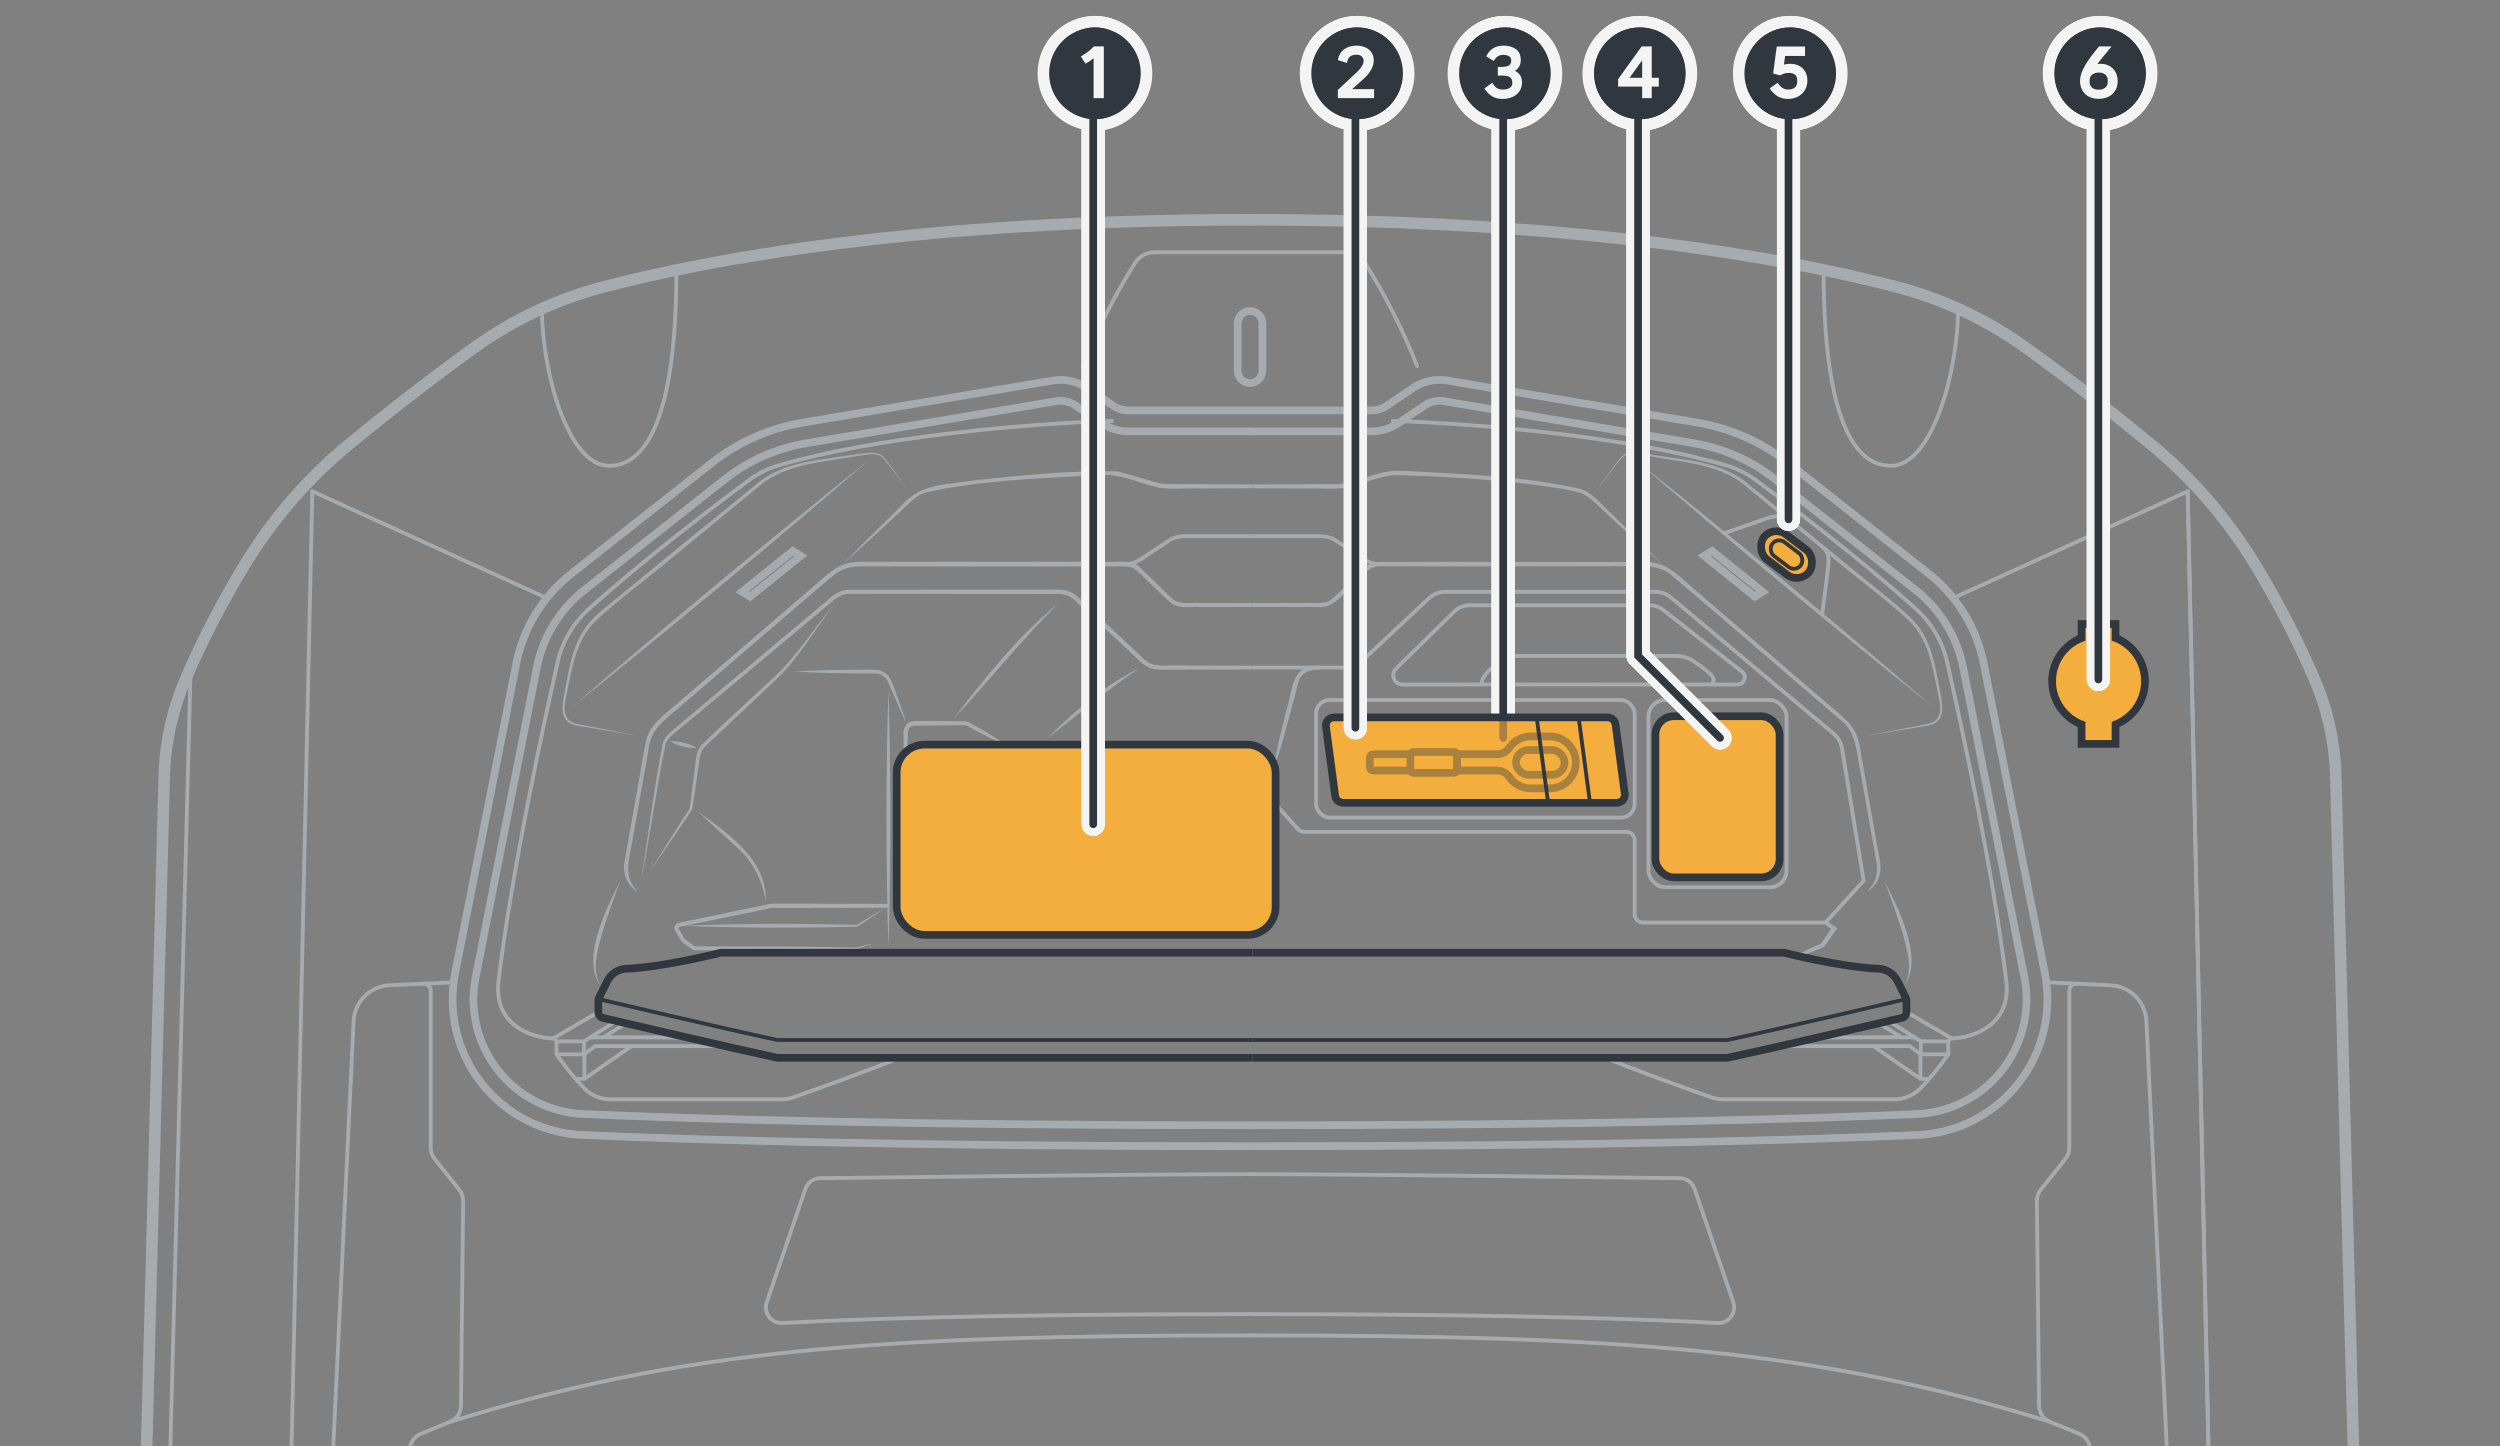 <?xml version="1.0" encoding="UTF-8"?><svg id="uuid-a4f7d0fa-f142-4c37-9c3b-73b6a2936551" xmlns="http://www.w3.org/2000/svg" width="325" height="187.997" viewBox="0 0 325 187.997"><rect x="0" y="0" width="325" height="187.997" fill="#808080" stroke="none"/><path d="m162.5,146.291c-44.189,0-71.549-.797-86.719-1.466-2.142-.099-4.238-.66-6.144-1.642-1.906-.983-3.578-2.365-4.902-4.052-1.324-1.687-2.268-3.64-2.769-5.725-.501-2.085-.546-4.253-.133-6.358l7.955-40.268c.786-3.975,2.967-7.539,6.148-10.05l18.291-14.425c3.069-2.417,6.695-4.025,10.547-4.677l32.478-5.467c.9-.151,1.824.05,2.58.562l3.358,2.277c1.038.703,2.263,1.078,3.517,1.077h15.794" style="fill:none; stroke:#a6abb0; stroke-linecap:round; stroke-linejoin:round;"/><path d="m162.502,146.291c44.188,0,71.549-.797,86.719-1.466,2.142-.099,4.238-.66,6.143-1.642,1.906-.983,3.578-2.365,4.903-4.052,1.323-1.687,2.268-3.64,2.769-5.725.5-2.085.546-4.253.132-6.358l-7.955-40.268c-.787-3.975-2.967-7.539-6.148-10.05l-18.291-14.425c-3.068-2.417-6.695-4.025-10.547-4.677l-32.478-5.467c-.9-.151-1.823.05-2.58.562l-3.358,2.277c-1.037.703-2.263,1.078-3.517,1.077h-15.794" style="fill:none; stroke:#a6abb0; stroke-linecap:round; stroke-linejoin:round;"/><path d="m58.973,127.701l-3.938.182" style="fill:none; stroke:#a6abb0; stroke-linecap:round; stroke-linejoin:round; stroke-width:.5px;"/><path d="m266.778,88.559c-.001,1.214.363,2.4,1.046,3.404.683,1.004,1.653,1.778,2.783,2.222v2.522h4.41v-2.522c1.129-.445,2.098-1.22,2.781-2.223.683-1.003,1.048-2.189,1.048-3.402s-.365-2.399-1.048-3.403c-.683-1.003-1.652-1.778-2.781-2.223v-1.815h-4.41v1.815c-1.13.444-2.099,1.219-2.782,2.222s-1.048,2.19-1.046,3.403h0Z" style="fill:#f4ae3d; stroke:#30373e; stroke-miterlimit:10;"/><path d="m162.501,149.013c44.239,0,71.642-.798,86.84-1.468,2.534-.116,5.013-.779,7.266-1.941,2.255-1.162,4.233-2.795,5.799-4.791,1.566-1.995,2.682-4.304,3.274-6.771.592-2.466.646-5.031.157-7.519l-7.955-40.269c-.911-4.613-3.44-8.748-7.131-11.66l-18.29-14.424c-3.429-2.7-7.48-4.496-11.783-5.223l-32.478-5.467c-.345-.059-.696-.088-1.048-.089-1.251,0-2.473.377-3.508,1.079l-3.358,2.277c-.588.398-1.281.61-1.99.61h-31.589c-.709,0-1.402-.212-1.99-.61l-3.358-2.277c-1.035-.703-2.258-1.079-3.509-1.079-.351,0-.701.03-1.047.089l-32.479,5.468c-4.303.727-8.355,2.523-11.783,5.223l-18.289,14.425c-3.691,2.912-6.22,7.047-7.131,11.659l-7.955,40.268c-.489,2.489-.436,5.054.156,7.52.592,2.466,1.709,4.776,3.275,6.771,1.566,1.995,3.543,3.63,5.798,4.791,2.255,1.162,4.733,1.823,7.267,1.941,15.198.669,42.601,1.467,86.84,1.467" style="fill:none; stroke:#a6abb0; stroke-linecap:round; stroke-linejoin:round;"/><path d="m284.4,63.871l2.876,132.456c.092,4.23-1.157,8.381-3.568,11.857l-5.739,8.279c-.668.963-1.127,2.053-1.352,3.201l-16.97,87.096" style="fill:none; stroke:#a6abb0; stroke-linecap:round; stroke-linejoin:round; stroke-width:.5px;"/><path d="m87.932,35.093c0,23.114-5.724,25.46-8.743,25.46-5.465,0-8.743-12.522-8.743-20.426" style="fill:none; stroke:#a6abb0; stroke-linecap:round; stroke-linejoin:round; stroke-width:.5px;"/><path d="m71.08,77.754l-30.479-13.883" style="fill:none; stroke:#a6abb0; stroke-linecap:round; stroke-linejoin:round; stroke-width:.5px;"/><path d="m40.601,63.871l-2.876,132.456c-.092,4.23,1.157,8.381,3.567,11.857l5.74,8.279c.667.963,1.127,2.053,1.351,3.201l16.971,87.096" style="fill:none; stroke:#a6abb0; stroke-linecap:round; stroke-linejoin:round; stroke-width:.5px;"/><path d="m46.913,207.683l5.46-4.175c.28-.214.507-.49.663-.806.156-.316.237-.664.237-1.015v-13.169c0-.455.135-.9.389-1.278.254-.378.614-.672,1.035-.845l3.805-1.556c.418-.171.775-.462,1.029-.834.253-.374.391-.813.396-1.264l.277-26.627c.006-.528-.172-1.044-.502-1.456l-3.21-4.014c-.325-.407-.502-.912-.502-1.432v-20.418c0-.123-.025-.245-.074-.359-.048-.114-.12-.216-.209-.301-.089-.085-.195-.151-.31-.195s-.239-.063-.362-.057l-4.404.203c-1.216.056-2.368.565-3.23,1.424-.862.861-1.372,2.011-1.43,3.229l-3.223,67.411c-.022.462.096.918.338,1.311l3.828,6.222Z" style="fill:none; stroke:#a6abb0; stroke-linecap:round; stroke-linejoin:round; stroke-width:.5px;"/><path d="m58.503,184.838c30.375-9.427,55.52-11.237,103.997-11.237" style="fill:none; stroke:#a6abb0; stroke-linecap:round; stroke-linejoin:round; stroke-width:.5px;"/><path d="m162.501,152.641c-13.003,0-48.307.43-55.884.524-.422.005-.833.141-1.175.389-.342.248-.599.595-.736.995l-5.032,14.745c-.108.317-.137.656-.084.987.054.33.187.642.39.91.203.267.468.48.772.62.304.14.638.203.973.184,6.651-.376,24.85-1.162,60.776-1.162" style="fill:none; stroke:#a6abb0; stroke-linecap:round; stroke-linejoin:round; stroke-width:.5px;"/><path d="m237.069,35.093c0,23.114,5.725,25.46,8.743,25.46,5.465,0,8.742-12.522,8.742-20.426" style="fill:none; stroke:#a6abb0; stroke-linecap:round; stroke-linejoin:round; stroke-width:.5px;"/><path d="m278.087,207.683l-5.46-4.175c-.28-.214-.507-.49-.663-.806-.157-.316-.237-.664-.237-1.015v-13.169c0-.455-.135-.9-.389-1.278-.254-.378-.614-.672-1.035-.845l-3.804-1.556c-.417-.171-.776-.462-1.028-.834-.254-.374-.392-.813-.396-1.264l-.278-26.627c-.005-.528.173-1.044.503-1.456l3.21-4.015c.325-.406.502-.911.502-1.431v-20.418c0-.123.025-.245.074-.359.048-.114.119-.216.209-.301.089-.085.194-.151.31-.195.115-.043.238-.063.362-.057" style="fill:none; stroke:#a6abb0; stroke-linecap:round; stroke-linejoin:round; stroke-width:.5px;"/><path d="m266.497,184.838c-30.375-9.427-55.519-11.237-103.996-11.237" style="fill:none; stroke:#a6abb0; stroke-linecap:round; stroke-linejoin:round; stroke-width:.5px;"/><path d="m162.501,152.641c13.004,0,48.308.43,55.884.524.423.005.833.141,1.176.389.341.248.599.595.735.995l5.032,14.745c.108.317.137.656.084.987-.054.33-.188.643-.391.91-.202.267-.468.48-.772.62-.304.14-.638.203-.973.184-6.651-.376-24.85-1.162-60.775-1.162" style="fill:none; stroke:#a6abb0; stroke-linecap:round; stroke-linejoin:round; stroke-width:.5px;"/><path d="m164.109,42.046c.002-.212-.038-.423-.118-.619-.08-.197-.198-.375-.348-.526-.15-.151-.328-.27-.524-.352-.196-.082-.406-.124-.618-.124s-.422.042-.618.124c-.196.082-.374.201-.523.352-.15.151-.268.33-.349.526-.08.197-.12.407-.118.619v6.129c-.002.212.038.423.118.62.081.197.199.375.349.526s.327.27.523.352c.196.082.406.124.618.124s.422-.042.618-.124c.196-.082.375-.201.524-.352.15-.151.268-.33.348-.526.08-.197.12-.407.118-.62v-6.129Z" style="fill:none; stroke:#a6abb0; stroke-linecap:round; stroke-linejoin:round;"/><path d="m184.227,47.577c-1.851-4.684-4.13-9.187-6.809-13.452-.276-.41-.649-.746-1.084-.979-.436-.233-.923-.354-1.417-.355h-24.832c-.495,0-.981.122-1.417.355-.436.233-.808.569-1.084.979-2.679,4.265-4.958,8.768-6.809,13.452" style="fill:none; stroke:#a6abb0; stroke-linecap:round; stroke-linejoin:round; stroke-width:.5px;"/><path d="m21.267,222.026l3.515-135.246" style="fill:none; stroke:#a6abb0; stroke-linecap:round; stroke-linejoin:round; stroke-width:.5px;"/><path d="m284.777,80.557l2.499,115.77c.092,4.23-1.157,8.381-3.568,11.857l-1.719,2.481-3.9-2.982,3.829-6.222c.241-.393.36-.851.337-1.311l-3.224-67.412c-.059-1.216-.568-2.367-1.43-3.228-.862-.861-2.013-1.368-3.23-1.424l-4.406-.203-3.938-.182" style="fill:none; stroke:#a6abb0; stroke-linecap:round; stroke-linejoin:round; stroke-width:.5px;"/><path d="m253.921,77.753l30.478-13.882.364,16.735" style="fill:none; stroke:#a6abb0; stroke-linecap:round; stroke-linejoin:round; stroke-width:.5px;"/><path d="m162.501,28.569c-43.464,0-70.69,5.233-84.006,8.72-6.05,1.573-11.756,4.251-16.831,7.901-6.336,4.556-12.016,9.058-16.202,12.501-5.421,4.446-10.046,9.782-13.677,15.779-2.845,4.68-5.37,9.548-7.556,14.569-1.753,3.995-2.728,8.287-2.875,12.646l-2.271,86.708c-.881,33.6,5.824,43.16,5.983,72.854-2.334,1.604-5.129,3.541-7.908,5.542-.063.047-.143.095-.222.159-4.526,3.255-8.972,6.686-11.211,9.195-4.716,5.304-4.907,7.828-4.716,13.037.175,5.208,1.222,6.336,3.223,5.986,1.667-.286,14.911-5.256,20.802-7.559v.446s.013,5.501.033,13.879l.01,4.26" style="fill:none; stroke:#a6abb0; stroke-linecap:round; stroke-linejoin:round; stroke-width:1.5px;"/><path d="m162.5,28.569c43.463,0,70.689,5.233,84.005,8.72,6.05,1.573,11.756,4.251,16.831,7.901,6.336,4.556,12.016,9.058,16.202,12.501,5.422,4.446,10.046,9.782,13.677,15.779,2.846,4.68,5.37,9.548,7.556,14.569,1.753,3.995,2.729,8.287,2.875,12.646l2.272,86.708c.881,33.6-5.825,43.16-5.983,72.854,2.335,1.604,5.129,3.541,7.908,5.542.064.047.142.095.222.159,4.526,3.255,8.972,6.686,11.21,9.195,4.717,5.304,4.908,7.828,4.717,13.037-.175,5.208-1.222,6.336-3.224,5.986-1.667-.286-14.911-5.256-20.802-7.559v.446s-.012,5.501-.032,13.879l-.01,4.26" style="fill:none; stroke:#a6abb0; stroke-linecap:round; stroke-linejoin:round; stroke-width:1.5px;"/><path d="m117.485,97.769l-.027-2.114c-.126-.832.304-1.786,1.22-1.906,2.135-.054,4.288-.009,6.389.006.325-.034.865.071,1.133.279,1.528.862,3.087,1.726,4.509,2.768-1.326-.514-2.576-1.165-3.825-1.818l-.932-.5c-.329-.199-.479-.209-.886-.195l-2.114.02-4.179.02c-.676.119-.799.736-.76,1.326,0,0-.028,2.114-.028,2.114h-.5Z" style="fill:#a6abb0; stroke-width:0px;"/><path d="m171.589,87.031c-1.17-.012-2.398.34-2.765,1.559,0,0-.96,3.614-.96,3.614-.605,2.139-1.314,5.205-2.177,7.235.135-1.265.422-2.488.71-3.711l.909-3.657c.812-2.648.575-5.747,4.284-5.54,0,0,0,.5,0,.5h0Z" style="fill:#a6abb0; stroke-width:0px;"/><path d="m165.825,104.544l2.904,3.238c.205.228.496.358.803.358h41.894c.596,0,1.078.483,1.078,1.078v9.638c0,.596.483,1.078,1.078,1.078h23.75l4.94-5.44-2.807-17.189c-.123-.751-.511-1.434-1.095-1.922l-21.152-17.712c-.571-.478-1.293-.741-2.038-.741h-27.264c-.806,0-1.581.306-2.17.857l-8.692,8.136c-.588.551-1.364.857-2.17.857h-12.073" style="fill:none; stroke:#a6abb0; stroke-miterlimit:10; stroke-width:.5px;"/><path d="m144.768,54.717c-11.485.335-31.059,2.098-43.646,5.813-1.364.403-2.635,1.051-3.777,1.899-3.858,2.866-13.563,10.201-20.827,16.765-2.016,1.822-3.418,4.218-4.019,6.868-1.845,8.145-5.989,27.22-7.686,41.43-.674,5.642,4.013,7.364,7.067,7.522.264.014.468.241.468.505v1.546s1.587,2.324,3.583,4.389c.897.927,2.125,1.462,3.414,1.462h22.249c.534,0,1.062-.09,1.566-.268,2.384-.84,9.799-3.476,14.218-5.317" style="fill:none; stroke:#a6abb0; stroke-miterlimit:10; stroke-width:.5px;"/><path d="m162.813,63.476l-7.164.027c-1.352-.057-4.166.202-5.435-.215-2.267-.53-4.515-1.689-6.864-1.514,0,0-1.788.064-1.788.064-7.085.364-14.348.656-21.273,2.194-1.126.378-1.932,1.233-2.787,2.036,0,0-2.616,2.447-2.616,2.447-1.755,1.62-3.521,3.229-5.308,4.815,1.667-1.712,3.355-3.402,5.054-5.081l2.565-2.501c2.55-3.094,6.356-2.732,10.038-3.379,5.952-.6,11.959-1.228,17.94-1.102,1.724.421,3.503.991,5.204,1.46,1.161.37,4.046.157,5.27.22,0,0,7.164.027,7.164.027v.5h0Z" style="fill:#a6abb0; stroke-width:0px;"/><path d="m162.813,78.9l-6.858.017c-1.101-.061-2.508.231-3.504-.381-.855-.622-1.813-1.636-2.576-2.356-.713-.644-1.717-1.777-2.467-2.261-.749-.473-2.35-.24-3.232-.287,0,0-6.858.015-6.858.015-4.58-.003-16.155-.011-20.574-.014l-3.429-.002c-.959.031-2.398-.096-3.306.274-1.085.328-1.896,1.058-2.746,1.803,0,0-2.603,2.232-2.603,2.232-3.331,2.854-12.182,10.448-15.619,13.393-1.36,1.269-3.983,2.939-4.453,4.882-.327.919-.414,2.357-.646,3.325-.404,2.21-1.386,7.86-1.796,10.123-.37,2.114-1.179,4.634.839,6.216-1.408-.531-2.08-2.329-1.809-3.76.101-.484.343-2.017.446-2.534.396-2.311,1.402-7.921,1.785-10.137.199-1.056.364-2.372.66-3.403.504-2.107,3.129-3.756,4.612-5.136,3.482-2.995,12.243-10.526,15.601-13.414l2.6-2.236c.857-.762,1.802-1.582,2.944-1.92.976-.394,2.454-.291,3.491-.308,6.203-.027,17.696.005,24.004-.016,0,0,6.858.016,6.858.016,1,.067,2.574-.211,3.514.377.533.244.923.813,1.349,1.169.598.6,1.857,1.792,2.458,2.391.423.383.798.849,1.227,1.091.86.517,2.263.266,3.23.324,0,0,6.858.016,6.858.016v.5h0Z" style="fill:#a6abb0; stroke-width:0px;"/><path d="m162.813,69.705h-8.904c-.689,0-1.35.183-1.845.509l-3.953,2.608c-.495.326-1.156.509-1.845.509" style="fill:none; stroke:#a6abb0; stroke-miterlimit:10; stroke-width:.5px;"/><path d="m162.813,87.031c-2.273.006-7.714.015-9.89.021-1.056-.051-2.349.166-3.369-.204-.979-.335-1.901-1.442-2.654-2.098-1.512-1.401-5.66-5.291-7.223-6.755-.793-.771-1.801-.817-2.883-.777-7.452-.012-18.873-.012-26.372-.022-1.107-.028-1.889.689-2.697,1.389,0,0-5.059,4.229-5.059,4.229l-10.118,8.458-5.077,4.207c-.415.325-.734.737-.933,1.215-1.211,5.838-2.028,11.935-3.185,17.801.913-5.951,1.664-12.048,2.818-17.951.213-.542.584-1.03,1.03-1.389l5.034-4.259,10.104-8.474,5.052-4.237c.818-.736,1.823-1.565,3.029-1.516,7.517-.002,18.906-.02,26.376-.023,1.096-.066,2.433.062,3.277.927,1.567,1.47,5.703,5.328,7.218,6.762.642.559,1.637,1.731,2.456,1.992.877.324,2.237.133,3.178.184,0,0,3.297.007,3.297.007l6.593.014v.5h0Z" style="fill:#a6abb0; stroke-width:0px;"/><path d="m108.497,78.522c-2.573,3.314-4.68,7.073-7.743,9.962,0,0-3.059,2.883-3.059,2.883l-6.101,5.74c-.432.504-.631,1.107-.689,1.81-.204,1.379-.665,4.912-.918,6.316-1.819,2.717-3.673,5.41-5.533,8.1,1.671-2.653,3.626-5.864,5.206-8.222,0,0,.523-4.17.523-4.17.247-1.261.116-3.11,1.05-4.136,2.943-2.866,6.235-5.826,9.231-8.629,3.103-2.82,5.302-6.479,8.032-9.652h0Z" style="fill:#a6abb0; stroke-width:0px;"/><path d="m87.081,96.371c1.247-.044,2.424.242,3.508.861-1.247.047-2.423-.244-3.508-.861h0Z" style="fill:#a6abb0; stroke-width:0px;"/><path d="m103.066,87.304c3.162-.189,6.325-.222,9.489-.245.818.004,1.723-.112,2.433.387.708.381,1.021,1.399,1.29,2.095.544,1.486,1.092,2.97,1.573,4.481-.697-1.424-1.327-2.876-1.962-4.325l-.454-1.081c-.307-.638-.99-1.072-1.698-1.066-3.556-.008-7.121-.037-10.672-.246h0Z" style="fill:#a6abb0; stroke-width:0px;"/><path d="m90.751,105.494c3.936,2.935,8.989,6.24,8.812,11.75-.346-2.426-1.506-4.887-3.234-6.599-1.837-1.722-3.779-3.358-5.578-5.151h0Z" style="fill:#a6abb0; stroke-width:0px;"/><path d="m118.261,64.031c-.542-.692-2.983-4.039-3.554-4.574-.951-.765-2.196-.259-3.307-.179-4.443.843-9.487.954-12.985,4.153-2.264,1.861-8.439,6.935-10.786,8.864-2.41,2.099-8.573,6.664-10.667,8.917-2.056,2.347-2.59,5.535-3.192,8.508-.364,1.883-1.067,4.098,1.587,4.458,2.047.392,5.909,1.137,7.996,1.537-2.102-.349-5.963-.982-8.034-1.326-2.817-.345-2.263-2.651-1.86-4.725.57-3.037,1.063-6.314,3.173-8.731,1.012-1.234,2.327-2.122,3.498-3.122l7.188-5.906c2.375-1.931,8.524-6.936,10.824-8.807,3.54-3.219,8.739-3.289,13.228-4.061,1.122-.06,2.466-.529,3.433.303.616.544,2.892,4.003,3.458,4.692h0Z" style="fill:#a6abb0; stroke-width:0px;"/><path d="m113.121,59.681c-12.309,10.656-26.079,22.104-38.808,32.255,12.307-10.658,26.08-22.102,38.808-32.255h0Z" style="fill:#a6abb0; stroke-width:0px;"/><polygon points="96.475 76.932 103.066 71.628 104.093 72.261 97.502 77.565 96.475 76.932" style="fill:none; stroke:#a6abb0; stroke-miterlimit:10;"/><rect x="116.567" y="96.801" width="49.259" height="24.735" rx="3.629" ry="3.629" style="fill:#f4ae3d; stroke:#30373e; stroke-miterlimit:10;"/><line x1="71.881" y1="135.013" x2="77.786" y2="131.558" style="fill:none; stroke:#a6abb0; stroke-miterlimit:10; stroke-width:.5px;"/><polyline points="72.349 137.064 75.918 137.064 77.365 135.998 94.236 135.998" style="fill:none; stroke:#a6abb0; stroke-miterlimit:10; stroke-width:.5px;"/><polyline points="74.833 140.249 75.971 140.249 82.085 135.998" style="fill:none; stroke:#a6abb0; stroke-miterlimit:10; stroke-width:.5px;"/><polyline points="75.918 137.064 75.918 135.376 80.117 132.734" style="fill:none; stroke:#a6abb0; stroke-miterlimit:10; stroke-width:.5px;"/><line x1="75.918" y1="135.376" x2="72.349" y2="135.376" style="fill:none; stroke:#a6abb0; stroke-miterlimit:10; stroke-width:.5px;"/><path d="m76.675,134.899c.21-.132,12.76,0,12.76,0" style="fill:none; stroke:#a6abb0; stroke-miterlimit:10; stroke-width:.5px;"/><line x1="78.459" y1="134.841" x2="81.377" y2="133.029" style="fill:none; stroke:#a6abb0; stroke-miterlimit:10; stroke-width:.5px;"/><line x1="75.971" y1="140.249" x2="75.971" y2="137.064" style="fill:none; stroke:#a6abb0; stroke-miterlimit:10; stroke-width:.5px;"/><path d="m80.64,114.495c-.706,1.986-1.743,4.752-2.335,6.739-.587,2.201-1.432,4.701-.288,6.856-2.506-3.591.899-10.126,2.623-13.594h0Z" style="fill:#a6abb0; stroke-width:0px;"/><path d="m115.493,118.002c0,.007-15.397.039-15.152.031,0,0-9.214,1.888-9.214,1.888l-2.304.472-.534.112c-.062.02-.103.099-.086.162.101.221.423.711.55.949.187.275.195.444.461.606.319.229.754.547,1.071.776.017.013.031.019.049.024l2.28.009c5.54.007,13.349.002,18.811.161-.126.036,1.699-.512,1.683-.504,0,0,.051-.015.051-.015l-.002.051-.037,1.129-.037-1.129.049.035-1.676.621c-6.165.191-14.383.147-20.605.168-.231-.015-.384.03-.656-.023-.21-.054-.394-.25-.572-.361-.305-.242-.701-.458-.988-.746-.266-.345-.412-.699-.636-1.039-.097-.217-.231-.309-.313-.585-.084-.32.102-.677.415-.789.27-.074.405-.089.614-.137l2.302-.479c.056-.005,9.216-1.93,9.266-1.923,0,0,15.21.037,15.21.037v.5h0Z" style="fill:#a6abb0; stroke-width:0px;"/><path d="m88.642,120.35c7.593-.308,15.189-.299,22.784-.128-.318.139,4.133-2.496,4.067-2.471,0,0-3.998,2.706-3.998,2.706l-.029.019h-.04c-7.595.171-15.191.181-22.784-.127h0Z" style="fill:#a6abb0; stroke-width:0px;"/><path d="m123.936,93.477c4.069-5.341,8.335-10.678,13.543-14.955-4.749,4.774-8.945,10.035-13.543,14.955h0Z" style="fill:#a6abb0; stroke-width:0px;"/><path d="m136.195,95.927c3.52-3.522,7.4-6.844,11.891-9.055-4.139,2.806-7.909,6.035-11.891,9.055h0Z" style="fill:#a6abb0; stroke-width:0px;"/><path d="m115.493,89.464c.327,10.909.33,22.914,0,33.823-.33-10.909-.327-22.914,0-33.823h0Z" style="fill:#a6abb0; stroke-width:0px;"/><path d="m180.857,54.717c11.485.335,31.059,2.098,43.646,5.813,1.364.403,2.635,1.051,3.777,1.899,3.858,2.866,13.563,10.201,20.827,16.765,2.016,1.822,3.418,4.218,4.019,6.868,1.845,8.145,5.989,27.22,7.686,41.43.674,5.642-4.013,7.364-7.067,7.522-.264.014-.468.241-.468.505v1.546s-1.587,2.324-3.583,4.389c-.897.927-2.125,1.462-3.414,1.462h-22.249c-.534,0-1.062-.09-1.566-.268-2.384-.84-9.799-3.476-14.218-5.317" style="fill:none; stroke:#a6abb0; stroke-miterlimit:10; stroke-width:.5px;"/><path d="m162.813,62.976l7.164-.027c1.246-.063,4.119.151,5.27-.22,2.291-.532,4.658-1.715,7.047-1.515,0,0,1.792.07,1.792.07,7.185.397,14.365.688,21.417,2.289,1.187.39,2.072,1.334,2.925,2.177,0,0,2.565,2.501,2.565,2.501,1.699,1.679,3.387,3.369,5.054,5.081-1.787-1.586-3.553-3.195-5.308-4.815l-2.616-2.447c-.856-.803-1.66-1.658-2.787-2.036-2.236-.575-4.658-.862-7.005-1.154-5.323-.609-10.699-.92-16.055-1.104-2.353-.176-4.598.986-6.864,1.514-1.275.417-4.106.158-5.435.215,0,0-7.164-.028-7.164-.028v-.5h0Z" style="fill:#a6abb0; stroke-width:0px;"/><path d="m162.813,78.4l6.858-.012c.979-.056,2.402.193,3.233-.323.677-.502,1.801-1.651,2.458-2.286.409-.441,1.45-1.376,1.845-1.792,1.02-1.214,2.861-.911,4.242-.942,0,0,6.858-.012,6.858-.012,4.578.004,16.157.014,20.574.018l3.429.003c1.033.027,2.507-.086,3.484.307,1.858.56,3.978,2.948,5.536,4.153,3.328,2.86,12.165,10.466,15.598,13.417,1.464,1.353,4.086,3.034,4.602,5.124.353,1.02.415,2.367.658,3.399.402,2.214,1.375,7.869,1.783,10.136.099.96.562,2.433.492,3.433-.066,1.175-.717,2.423-1.824,2.856.937-.702,1.335-1.796,1.377-2.883.01-.883-.372-2.411-.507-3.337-.4-2.309-1.413-7.91-1.799-10.124-.373-2.158-.579-4.606-2.506-5.992-6.515-5.539-15.627-13.468-22.126-18.931-1.396-1.042-3.044-1.051-4.768-1.003,0,0-3.429.003-3.429.003l-6.858.006-13.716.012-6.858-.012c-.833.06-2.502-.197-3.237.291-.436.229-.806.69-1.233,1.074-.601.597-1.864,1.785-2.468,2.38-.755.849-1.883,1.727-3.126,1.552-1.387-.005-7.129-.011-8.573-.015,0,0,0-.5,0-.5h0Z" style="fill:#a6abb0; stroke-width:0px;"/><path d="m162.813,69.705h8.904c.689,0,1.35.183,1.845.509l3.953,2.608c.495.326,1.156.509,1.845.509" style="fill:none; stroke:#a6abb0; stroke-miterlimit:10; stroke-width:.5px;"/><path d="m207.364,64.031c.548-.732,2.867-4.113,3.458-4.692.968-.832,2.314-.361,3.433-.303,4.487.77,9.689.843,13.228,4.06,2.272,1.849,8.469,6.891,10.824,8.807,2.401,2.113,8.628,6.77,10.686,9.029,2.109,2.417,2.603,5.693,3.173,8.731.396,2.047.967,4.389-1.86,4.725-2.055.338-5.938.981-8.034,1.326,2.094-.405,5.934-1.139,7.996-1.537,2.63-.349,1.964-2.568,1.586-4.458-.601-2.972-1.136-6.161-3.192-8.508-2.06-2.224-8.283-6.84-10.667-8.918-2.367-1.944-8.494-6.98-10.786-8.863-3.499-3.201-8.541-3.309-12.985-4.154-1.113-.08-2.356-.585-3.307.18-.6.499-2.99,3.928-3.554,4.574h0Z" style="fill:#a6abb0; stroke-width:0px;"/><path d="m212.504,59.681c12.727,10.153,26.501,21.597,38.808,32.255-12.729-10.151-26.499-21.599-38.808-32.255h0Z" style="fill:#a6abb0; stroke-width:0px;"/><polygon points="229.15 76.932 222.559 71.628 221.533 72.261 228.123 77.565 229.15 76.932" style="fill:none; stroke:#a6abb0; stroke-miterlimit:10;"/><line x1="253.744" y1="135.013" x2="247.839" y2="131.558" style="fill:none; stroke:#a6abb0; stroke-miterlimit:10; stroke-width:.5px;"/><polyline points="253.277 137.064 249.708 137.064 248.26 135.998 231.39 135.998" style="fill:none; stroke:#a6abb0; stroke-miterlimit:10; stroke-width:.5px;"/><polyline points="250.792 140.249 249.654 140.249 243.541 135.998" style="fill:none; stroke:#a6abb0; stroke-miterlimit:10; stroke-width:.5px;"/><polyline points="249.708 137.064 249.708 135.376 245.509 132.734" style="fill:none; stroke:#a6abb0; stroke-miterlimit:10; stroke-width:.5px;"/><line x1="249.708" y1="135.376" x2="253.277" y2="135.376" style="fill:none; stroke:#a6abb0; stroke-miterlimit:10; stroke-width:.5px;"/><path d="m248.95,134.899c-.21-.132-12.76,0-12.76,0" style="fill:none; stroke:#a6abb0; stroke-miterlimit:10; stroke-width:.5px;"/><line x1="247.166" y1="134.841" x2="244.248" y2="133.029" style="fill:none; stroke:#a6abb0; stroke-miterlimit:10; stroke-width:.5px;"/><line x1="249.654" y1="140.249" x2="249.654" y2="137.064" style="fill:none; stroke:#a6abb0; stroke-miterlimit:10; stroke-width:.5px;"/><path d="m244.986,114.495c1.721,3.463,5.129,10.002,2.623,13.594,1.144-2.155.299-4.654-.288-6.856-.589-1.977-1.634-4.767-2.335-6.739h0Z" style="fill:#a6abb0; stroke-width:0px;"/><path d="m237.478,119.732c.176.117,1.224.822,1.373.921,0,0-.171.243-.171.243-.525.693-1.136,1.752-1.66,2.261-1.099.412-2.142.956-3.348,1.114.952-.757,2.068-1.129,3.128-1.633l-.12.097c.489-.739,1.014-1.452,1.527-2.173l.068.403-1.087-.826.291-.407h0Z" style="fill:#a6abb0; stroke-width:0px;"/><rect x="171.086" y="91.004" width="41.418" height="15.285" rx="1.759" ry="1.759" style="fill:none; stroke:#a6abb0; stroke-miterlimit:10; stroke-width:.5px;"/><path d="m181.49,86.908c-.778.762-.243,2.083.845,2.081,8.861-.017,34.986-.002,43.531.004.898,0,1.288-1.132.58-1.685-3.005-2.348-8.3-6.488-10.256-8.031-.493-.388-1.097-.596-1.725-.596h-23.436c-.731,0-1.432.286-1.954.797l-7.585,7.43Z" style="fill:none; stroke:#a6abb0; stroke-miterlimit:10; stroke-width:.5px;"/><path d="m222.39,88.992s.866-.445,0-1.312-1.996-1.544-1.996-1.544c0,0-.866-.866-2.599-.866h-20.75c-.716,0-1.695.461-3.013,1.511s-1.431,1.804-1.431,2.199" style="fill:none; stroke:#a6abb0; stroke-miterlimit:10; stroke-width:.5px;"/><rect x="214.302" y="91.004" width="17.948" height="24.335" rx="2.153" ry="2.153" style="fill:none; stroke:#a6abb0; stroke-miterlimit:10; stroke-width:.5px;"/><rect x="215.207" y="93.11" width="16.137" height="20.951" rx="2.395" ry="2.395" style="fill:#f4ae3d; stroke:#30373e; stroke-miterlimit:10;"/><rect x="228.552" y="70.051" width="7.397" height="4.084" rx="2.042" ry="2.042" transform="translate(90.642 -125.606) rotate(37.142)" style="fill:#f4ae3d; stroke:#30373e; stroke-miterlimit:10;"/><rect x="229.928" y="70.969" width="4.643" height="2.248" rx="1.124" ry="1.124" transform="translate(90.642 -125.606) rotate(37.142)" style="fill:none; stroke:#30373e; stroke-miterlimit:10; stroke-width:.5px;"/><path d="m224.123,69.338l5.506-1.937s1.886-.719,2.901.112" style="fill:none; stroke:#a6abb0; stroke-miterlimit:10; stroke-width:.5px;"/><path d="m236.863,79.927s.76-5.626.815-6.42.115-1.683-.676-2.331" style="fill:none; stroke:#a6abb0; stroke-miterlimit:10; stroke-width:.5px;"/><path d="m162.813,123.852h-69.096s-7.42,1.886-12.314,2.082c-1.046.042-1.981.667-2.45,1.604l-1.084,2.167c-.055.11-.084.232-.084.355v1.498c0,.369.249.688.608.772,3.067.72,16.909,3.962,22.684,5.187h61.735" style="fill:none; stroke:#30373e; stroke-miterlimit:10;"/><path d="m77.786,129.872s16.778,3.948,23.292,5.33h61.735" style="fill:none; stroke:#30373e; stroke-miterlimit:10; stroke-width:.5px;"/><path d="m162.813,123.852h69.096s7.42,1.886,12.314,2.082c1.046.042,1.981.667,2.45,1.604l1.084,2.167c.055.11.084.232.084.355v1.498c0,.369-.249.688-.608.772-3.067.72-16.909,3.962-22.684,5.187h-61.735" style="fill:none; stroke:#30373e; stroke-miterlimit:10;"/><path d="m247.839,129.872s-16.778,3.948-23.292,5.33h-61.735" style="fill:none; stroke:#30373e; stroke-miterlimit:10; stroke-width:.5px;"/><line x1="272.79" y1="10.149" x2="272.79" y2="88.329" style="fill:none; stroke:#f4f4f4; stroke-linecap:round; stroke-linejoin:round; stroke-width:3px;"/><line x1="272.79" y1="10.149" x2="272.79" y2="88.329" style="fill:none; stroke:#f4f4f4; stroke-linecap:round; stroke-linejoin:round; stroke-width:3px;"/><line x1="272.79" y1="10.149" x2="272.79" y2="88.329" style="fill:none; stroke:#f4f4f4; stroke-linecap:round; stroke-linejoin:round; stroke-width:3px;"/><path d="m271.552,12.564c-.365-.19-.647-.462-.847-.814-.2-.353-.3-.763-.3-1.23,0-.318.052-.634.154-.946.104-.312.276-.68.52-1.104.381-.654.979-1.466,1.797-2.434h1.629l-.515.628c-.262.318-.512.621-.749.907-.237.287-.431.54-.58.759.125-.025.269-.038.431-.038.431,0,.814.098,1.151.291s.598.461.781.805c.185.343.276.729.276,1.16,0,.469-.106.877-.318,1.227s-.507.616-.885.8c-.377.185-.807.276-1.287.276-.474,0-.894-.095-1.259-.285Zm2.135-1.175c.215-.181.322-.44.322-.777v-.131c0-.343-.104-.604-.313-.781s-.488-.267-.838-.267-.638.087-.865.262c-.229.175-.342.437-.342.786v.131c0,.344.104.604.313.782s.494.267.856.267.65-.091.866-.271Z" style="fill:none; stroke:#f4f4f4; stroke-linecap:round; stroke-linejoin:round; stroke-width:3px;"/><circle cx="273.015" cy="9.533" r="5.958" style="fill:none; stroke:#f4f4f4; stroke-linecap:round; stroke-linejoin:round; stroke-width:3px;"/><path d="m273.015,3.563c-3.251,0-5.887,2.636-5.887,5.887v.166c0,3.251,2.636,5.887,5.887,5.887s5.887-2.636,5.887-5.887v-.166c0-3.251-2.636-5.887-5.887-5.887Z" style="fill:none; stroke:#f4f4f4; stroke-linecap:round; stroke-linejoin:round; stroke-width:3px;"/><path d="m271.552,12.564c-.365-.19-.647-.462-.847-.814-.2-.353-.3-.763-.3-1.23,0-.318.052-.634.154-.946.104-.312.276-.68.52-1.104.381-.654.979-1.466,1.797-2.434h1.629l-.515.628c-.262.318-.512.621-.749.907-.237.287-.431.54-.58.759.125-.025.269-.038.431-.038.431,0,.814.098,1.151.291s.598.461.781.805c.185.343.276.729.276,1.16,0,.469-.106.877-.318,1.227s-.507.616-.885.8c-.377.185-.807.276-1.287.276-.474,0-.894-.095-1.259-.285Zm2.135-1.175c.215-.181.322-.44.322-.777v-.131c0-.343-.104-.604-.313-.781s-.488-.267-.838-.267-.638.087-.865.262c-.229.175-.342.437-.342.786v.131c0,.344.104.604.313.782s.494.267.856.267.65-.091.866-.271Z" style="fill:none; stroke:#f4f4f4; stroke-linecap:round; stroke-linejoin:round; stroke-width:3px;"/><line x1="272.79" y1="10.149" x2="272.79" y2="88.329" style="fill:none; stroke:#f4f4f4; stroke-linecap:round; stroke-linejoin:round; stroke-width:3px;"/><line x1="272.79" y1="10.149" x2="272.79" y2="88.329" style="fill:none; stroke:#30373e; stroke-linecap:round; stroke-miterlimit:10;"/><circle cx="273.015" cy="9.533" r="5.958" style="fill:#30373e; stroke-width:0px;"/><path d="m273.015,3.563c-3.251,0-5.887,2.636-5.887,5.887v.166c0,3.251,2.636,5.887,5.887,5.887s5.887-2.636,5.887-5.887v-.166c0-3.251-2.636-5.887-5.887-5.887Z" style="fill:#30373e; stroke-width:0px;"/><path d="m271.552,12.564c-.365-.19-.647-.462-.847-.814-.2-.353-.3-.763-.3-1.23,0-.318.052-.634.154-.946.104-.312.276-.68.52-1.104.381-.654.979-1.466,1.797-2.434h1.629l-.515.628c-.262.318-.512.621-.749.907-.237.287-.431.54-.58.759.125-.025.269-.038.431-.038.431,0,.814.098,1.151.291s.598.461.781.805c.185.343.276.729.276,1.16,0,.469-.106.877-.318,1.227s-.507.616-.885.8c-.377.185-.807.276-1.287.276-.474,0-.894-.095-1.259-.285Zm2.135-1.175c.215-.181.322-.44.322-.777v-.131c0-.343-.104-.604-.313-.781s-.488-.267-.838-.267-.638.087-.865.262c-.229.175-.342.437-.342.786v.131c0,.344.104.604.313.782s.494.267.856.267.65-.091.866-.271Z" style="fill:#f4f4f4; stroke-width:0px;"/><line x1="232.507" y1="10.149" x2="232.507" y2="67.513" style="fill:none; stroke:#f4f4f4; stroke-linecap:round; stroke-linejoin:round; stroke-width:3px;"/><line x1="232.507" y1="10.149" x2="232.507" y2="67.513" style="fill:none; stroke:#f4f4f4; stroke-linecap:round; stroke-linejoin:round; stroke-width:3px;"/><line x1="232.507" y1="10.149" x2="232.507" y2="67.513" style="fill:none; stroke:#f4f4f4; stroke-linecap:round; stroke-linejoin:round; stroke-width:3px;"/><path d="m230.058,11.492l1.038-.739c.206.318.415.546.628.684.212.137.465.206.758.206.368,0,.653-.093.856-.276s.304-.454.304-.81v-.104c0-.337-.097-.583-.29-.739-.193-.155-.471-.233-.833-.233-.199,0-.381.023-.543.07-.162.046-.343.129-.543.248l-.926-.244.468-3.51h3.679v1.227h-2.593l-.15,1.132c.125-.037.251-.065.379-.084s.264-.028.407-.028c.469,0,.872.093,1.213.276.34.185.601.44.781.768.181.328.271.704.271,1.128,0,.48-.111.901-.332,1.264-.222.362-.526.641-.913.838-.387.196-.82.295-1.301.295-.986,0-1.772-.456-2.358-1.367Z" style="fill:none; stroke:#f4f4f4; stroke-linecap:round; stroke-linejoin:round; stroke-width:3px;"/><circle cx="232.732" cy="9.533" r="5.958" style="fill:none; stroke:#f4f4f4; stroke-linecap:round; stroke-linejoin:round; stroke-width:3px;"/><path d="m232.732,3.563c-3.22,0-5.831,2.611-5.831,5.831v.278c0,3.22,2.611,5.831,5.831,5.831s5.831-2.611,5.831-5.831v-.278c0-3.22-2.611-5.831-5.831-5.831Z" style="fill:none; stroke:#f4f4f4; stroke-linecap:round; stroke-linejoin:round; stroke-width:3px;"/><path d="m230.058,11.492l1.038-.739c.206.318.415.546.628.684.212.137.465.206.758.206.368,0,.653-.093.856-.276s.304-.454.304-.81v-.104c0-.337-.097-.583-.29-.739-.193-.155-.471-.233-.833-.233-.199,0-.381.023-.543.07-.162.046-.343.129-.543.248l-.926-.244.468-3.51h3.679v1.227h-2.593l-.15,1.132c.125-.037.251-.065.379-.084s.264-.028.407-.028c.469,0,.872.093,1.213.276.34.185.601.44.781.768.181.328.271.704.271,1.128,0,.48-.111.901-.332,1.264-.222.362-.526.641-.913.838-.387.196-.82.295-1.301.295-.986,0-1.772-.456-2.358-1.367Z" style="fill:none; stroke:#f4f4f4; stroke-linecap:round; stroke-linejoin:round; stroke-width:3px;"/><line x1="232.507" y1="10.149" x2="232.507" y2="67.513" style="fill:none; stroke:#f4f4f4; stroke-linecap:round; stroke-linejoin:round; stroke-width:3px;"/><line x1="232.507" y1="10.149" x2="232.507" y2="67.513" style="fill:none; stroke:#30373e; stroke-linecap:round; stroke-miterlimit:10;"/><circle cx="232.732" cy="9.533" r="5.958" style="fill:#30373e; stroke-width:0px;"/><path d="m232.732,3.563c-3.22,0-5.831,2.611-5.831,5.831v.278c0,3.22,2.611,5.831,5.831,5.831s5.831-2.611,5.831-5.831v-.278c0-3.22-2.611-5.831-5.831-5.831Z" style="fill:#30373e; stroke-width:0px;"/><path d="m230.058,11.492l1.038-.739c.206.318.415.546.628.684.212.137.465.206.758.206.368,0,.653-.093.856-.276s.304-.454.304-.81v-.104c0-.337-.097-.583-.29-.739-.193-.155-.471-.233-.833-.233-.199,0-.381.023-.543.07-.162.046-.343.129-.543.248l-.926-.244.468-3.51h3.679v1.227h-2.593l-.15,1.132c.125-.037.251-.065.379-.084s.264-.028.407-.028c.469,0,.872.093,1.213.276.34.185.601.44.781.768.181.328.271.704.271,1.128,0,.48-.111.901-.332,1.264-.222.362-.526.641-.913.838-.387.196-.82.295-1.301.295-.986,0-1.772-.456-2.358-1.367Z" style="fill:#f4f4f4; stroke-width:0px;"/><polyline points="212.951 10.149 212.951 85.271 223.608 95.927" style="fill:none; stroke:#f4f4f4; stroke-linecap:round; stroke-linejoin:round; stroke-width:3px;"/><polyline points="212.951 10.149 212.951 85.271 223.608 95.927" style="fill:none; stroke:#f4f4f4; stroke-linecap:round; stroke-linejoin:round; stroke-width:3px;"/><polyline points="212.951 10.149 212.951 85.271 223.608 95.927" style="fill:none; stroke:#f4f4f4; stroke-linecap:round; stroke-linejoin:round; stroke-width:3px;"/><path d="m213.479,11.258h-3.126v-.965l3.061-4.259h1.311v4.081h.917v1.143h-.917v1.497h-1.245v-1.497Zm0-1.143v-2.274l-1.638,2.274h1.638Z" style="fill:none; stroke:#f4f4f4; stroke-linecap:round; stroke-linejoin:round; stroke-width:3px;"/><circle cx="213.177" cy="9.533" r="5.958" style="fill:none; stroke:#f4f4f4; stroke-linecap:round; stroke-linejoin:round; stroke-width:3px;"/><path d="m213.177,3.563c-3.262,0-5.906,2.644-5.906,5.906v.128c0,3.262,2.644,5.906,5.906,5.906s5.906-2.644,5.906-5.906v-.128c0-3.262-2.644-5.906-5.906-5.906Z" style="fill:none; stroke:#f4f4f4; stroke-linecap:round; stroke-linejoin:round; stroke-width:3px;"/><path d="m213.479,11.258h-3.126v-.965l3.061-4.259h1.311v4.081h.917v1.143h-.917v1.497h-1.245v-1.497Zm0-1.143v-2.274l-1.638,2.274h1.638Z" style="fill:none; stroke:#f4f4f4; stroke-linecap:round; stroke-linejoin:round; stroke-width:3px;"/><polyline points="212.951 10.149 212.951 85.271 223.608 95.927" style="fill:none; stroke:#f4f4f4; stroke-linecap:round; stroke-linejoin:round; stroke-width:3px;"/><polyline points="212.951 10.149 212.951 85.271 223.608 95.927" style="fill:none; stroke:#30373e; stroke-linecap:round; stroke-miterlimit:10;"/><circle cx="213.177" cy="9.533" r="5.958" style="fill:#30373e; stroke-width:0px;"/><path d="m213.177,3.563c-3.262,0-5.906,2.644-5.906,5.906v.128c0,3.262,2.644,5.906,5.906,5.906s5.906-2.644,5.906-5.906v-.128c0-3.262-2.644-5.906-5.906-5.906Z" style="fill:#30373e; stroke-width:0px;"/><path d="m213.479,11.258h-3.126v-.965l3.061-4.259h1.311v4.081h.917v1.143h-.917v1.497h-1.245v-1.497Zm0-1.143v-2.274l-1.638,2.274h1.638Z" style="fill:#f4f4f4; stroke-width:0px;"/><line x1="195.416" y1="10.149" x2="195.416" y2="94.605" style="fill:none; stroke:#f4f4f4; stroke-linecap:round; stroke-linejoin:round; stroke-width:3px;"/><line x1="195.416" y1="10.149" x2="195.416" y2="94.605" style="fill:none; stroke:#f4f4f4; stroke-linecap:round; stroke-linejoin:round; stroke-width:3px;"/><line x1="195.416" y1="10.149" x2="195.416" y2="94.605" style="fill:none; stroke:#f4f4f4; stroke-linecap:round; stroke-linejoin:round; stroke-width:3px;"/><path d="m193.973,12.517c-.39-.228-.726-.566-1.006-1.016l1.039-.749c.174.318.366.546.575.684.209.137.47.206.781.206.337,0,.628-.067.871-.201.243-.135.365-.342.365-.623v-.112c0-.318-.108-.544-.323-.679-.216-.134-.579-.201-1.091-.201h-.468v-1.123h.449c.381,0,.691-.056.932-.168s.36-.325.36-.637v-.104c0-.225-.104-.392-.313-.5-.209-.109-.451-.164-.726-.164-.262,0-.498.067-.707.201s-.382.332-.52.595l-.982-.59c.225-.48.524-.835.898-1.062s.83-.342,1.366-.342c.655,0,1.19.156,1.605.468.415.312.623.777.623,1.395,0,.325-.065.604-.197.838-.131.234-.314.426-.552.576.3.155.525.355.679.599.152.243.229.543.229.898,0,.462-.114.855-.342,1.18-.229.324-.532.567-.913.729-.381.163-.799.244-1.254.244-.53,0-.991-.114-1.381-.342Z" style="fill:none; stroke:#f4f4f4; stroke-linecap:round; stroke-linejoin:round; stroke-width:3px;"/><circle cx="195.641" cy="9.533" r="5.958" style="fill:none; stroke:#f4f4f4; stroke-linecap:round; stroke-linejoin:round; stroke-width:3px;"/><path d="m195.641,3.563c-3.205,0-5.803,2.598-5.803,5.803v.335c0,3.205,2.598,5.803,5.803,5.803s5.803-2.598,5.803-5.803v-.335c0-3.205-2.598-5.803-5.803-5.803Z" style="fill:none; stroke:#f4f4f4; stroke-linecap:round; stroke-linejoin:round; stroke-width:3px;"/><path d="m193.973,12.517c-.39-.228-.726-.566-1.006-1.016l1.039-.749c.174.318.366.546.575.684.209.137.47.206.781.206.337,0,.628-.067.871-.201.243-.135.365-.342.365-.623v-.112c0-.318-.108-.544-.323-.679-.216-.134-.579-.201-1.091-.201h-.468v-1.123h.449c.381,0,.691-.056.932-.168s.36-.325.36-.637v-.104c0-.225-.104-.392-.313-.5-.209-.109-.451-.164-.726-.164-.262,0-.498.067-.707.201s-.382.332-.52.595l-.982-.59c.225-.48.524-.835.898-1.062s.83-.342,1.366-.342c.655,0,1.19.156,1.605.468.415.312.623.777.623,1.395,0,.325-.065.604-.197.838-.131.234-.314.426-.552.576.3.155.525.355.679.599.152.243.229.543.229.898,0,.462-.114.855-.342,1.18-.229.324-.532.567-.913.729-.381.163-.799.244-1.254.244-.53,0-.991-.114-1.381-.342Z" style="fill:none; stroke:#f4f4f4; stroke-linecap:round; stroke-linejoin:round; stroke-width:3px;"/><line x1="195.416" y1="10.149" x2="195.416" y2="94.605" style="fill:none; stroke:#f4f4f4; stroke-linecap:round; stroke-linejoin:round; stroke-width:3px;"/><line x1="195.416" y1="10.149" x2="195.416" y2="94.605" style="fill:none; stroke:#30373e; stroke-linecap:round; stroke-miterlimit:10;"/><circle cx="195.641" cy="9.533" r="5.958" style="fill:#30373e; stroke-width:0px;"/><path d="m195.641,3.563c-3.205,0-5.803,2.598-5.803,5.803v.335c0,3.205,2.598,5.803,5.803,5.803s5.803-2.598,5.803-5.803v-.335c0-3.205-2.598-5.803-5.803-5.803Z" style="fill:#30373e; stroke-width:0px;"/><path d="m193.973,12.517c-.39-.228-.726-.566-1.006-1.016l1.039-.749c.174.318.366.546.575.684.209.137.47.206.781.206.337,0,.628-.067.871-.201.243-.135.365-.342.365-.623v-.112c0-.318-.108-.544-.323-.679-.216-.134-.579-.201-1.091-.201h-.468v-1.123h.449c.381,0,.691-.056.932-.168s.36-.325.36-.637v-.104c0-.225-.104-.392-.313-.5-.209-.109-.451-.164-.726-.164-.262,0-.498.067-.707.201s-.382.332-.52.595l-.982-.59c.225-.48.524-.835.898-1.062s.83-.342,1.366-.342c.655,0,1.19.156,1.605.468.415.312.623.777.623,1.395,0,.325-.065.604-.197.838-.131.234-.314.426-.552.576.3.155.525.355.679.599.152.243.229.543.229.898,0,.462-.114.855-.342,1.18-.229.324-.532.567-.913.729-.381.163-.799.244-1.254.244-.53,0-.991-.114-1.381-.342Z" style="fill:#f4f4f4; stroke-width:0px;"/><line x1="142.119" y1="10.149" x2="142.119" y2="107.154" style="fill:none; stroke:#f4f4f4; stroke-linecap:round; stroke-linejoin:round; stroke-width:3px;"/><line x1="142.119" y1="10.149" x2="142.119" y2="107.154" style="fill:none; stroke:#f4f4f4; stroke-linecap:round; stroke-linejoin:round; stroke-width:3px;"/><line x1="142.119" y1="10.149" x2="142.119" y2="107.154" style="fill:none; stroke:#f4f4f4; stroke-linecap:round; stroke-linejoin:round; stroke-width:3px;"/><path d="m141.654,7.958c-.144.097-.328.204-.553.323l-.59-.955c.344-.188.652-.385.927-.594s.527-.441.759-.698h1.301v6.721h-1.329v-5.194c-.2.168-.371.301-.515.397Z" style="fill:none; stroke:#f4f4f4; stroke-linecap:round; stroke-linejoin:round; stroke-width:3px;"/><circle cx="142.343" cy="9.533" r="5.958" style="fill:none; stroke:#f4f4f4; stroke-linecap:round; stroke-linejoin:round; stroke-width:3px;"/><path d="m142.343,3.563c-2.833,0-5.129,2.296-5.129,5.129v1.682c0,2.833,2.296,5.129,5.129,5.129s5.129-2.296,5.129-5.129v-1.682c0-2.833-2.296-5.129-5.129-5.129Z" style="fill:none; stroke:#f4f4f4; stroke-linecap:round; stroke-linejoin:round; stroke-width:3px;"/><path d="m141.654,7.958c-.144.097-.328.204-.553.323l-.59-.955c.344-.188.652-.385.927-.594s.527-.441.759-.698h1.301v6.721h-1.329v-5.194c-.2.168-.371.301-.515.397Z" style="fill:none; stroke:#f4f4f4; stroke-linecap:round; stroke-linejoin:round; stroke-width:3px;"/><line x1="142.119" y1="10.149" x2="142.119" y2="107.154" style="fill:none; stroke:#f4f4f4; stroke-linecap:round; stroke-linejoin:round; stroke-width:3px;"/><line x1="142.119" y1="10.149" x2="142.119" y2="107.154" style="fill:none; stroke:#30373e; stroke-linecap:round; stroke-miterlimit:10;"/><circle cx="142.343" cy="9.533" r="5.958" style="fill:#30373e; stroke-width:0px;"/><path d="m142.343,3.563c-2.833,0-5.129,2.296-5.129,5.129v1.682c0,2.833,2.296,5.129,5.129,5.129s5.129-2.296,5.129-5.129v-1.682c0-2.833-2.296-5.129-5.129-5.129Z" style="fill:#30373e; stroke-width:0px;"/><path d="m141.654,7.958c-.144.097-.328.204-.553.323l-.59-.955c.344-.188.652-.385.927-.594s.527-.441.759-.698h1.301v6.721h-1.329v-5.194c-.2.168-.371.301-.515.397Z" style="fill:#f4f4f4; stroke-width:0px;"/><path d="m211.219,103.183l-1.201-9.011c-.069-.52-.513-.908-1.037-.908h-35.571c-.633,0-1.12.557-1.037,1.184l1.201,9.011c.069.52.513.908,1.037.908h35.571c.633,0,1.12-.557,1.037-1.184Z" style="fill:#f4ae3d; stroke:#30373e; stroke-miterlimit:10;"/><g style="opacity:.38;"><rect x="197.076" y="97.506" width="6.315" height="3.213" rx="1.607" ry="1.607" style="fill:none; stroke:#30373e; stroke-miterlimit:10;"/><rect x="183.349" y="97.754" width="6.081" height="2.718" rx=".415" ry=".415" style="fill:none; stroke:#30373e; stroke-miterlimit:10;"/><path d="m183.369,100.171h-4.865c-.231,0-.421-.19-.421-.421v-1.271c0-.238.19-.428.421-.428h4.865" style="fill:none; stroke:#30373e; stroke-miterlimit:10;"/><path d="m201.48,95.734h-2.494c-1.153,0-2.162.581-2.768,1.464-.359.523-.934.853-1.568.853h-5.241v2.12h5.239c.634,0,1.21.331,1.569.855.606.884,1.616,1.466,2.77,1.466h2.494c1.866,0,3.379-1.513,3.379-3.379h0c0-1.866-1.513-3.379-3.379-3.379Z" style="fill:none; stroke:#30373e; stroke-miterlimit:10;"/></g><line x1="206.702" y1="104.367" x2="205.222" y2="93.264" style="fill:none; stroke:#30373e; stroke-miterlimit:10; stroke-width:.5px;"/><line x1="201.253" y1="104.367" x2="199.772" y2="93.264" style="fill:none; stroke:#30373e; stroke-miterlimit:10; stroke-width:.5px;"/><line x1="176.201" y1="10.149" x2="176.201" y2="94.605" style="fill:none; stroke:#f4f4f4; stroke-linecap:round; stroke-linejoin:round; stroke-width:3px;"/><line x1="176.201" y1="10.149" x2="176.201" y2="94.605" style="fill:none; stroke:#f4f4f4; stroke-linecap:round; stroke-linejoin:round; stroke-width:3px;"/><line x1="176.201" y1="10.149" x2="176.201" y2="94.605" style="fill:none; stroke:#f4f4f4; stroke-linecap:round; stroke-linejoin:round; stroke-width:3px;"/><path d="m173.915,11.698l2.33-2.181c.219-.199.403-.392.553-.575.149-.185.265-.357.347-.52.081-.163.121-.315.121-.459v-.084c0-.225-.086-.409-.257-.553-.172-.144-.389-.215-.651-.215-.374,0-.661.081-.86.243-.2.162-.331.439-.394.833l-1.18-.374c.101-.6.365-1.062.796-1.391.431-.327.977-.491,1.638-.491.418,0,.796.075,1.133.225s.604.368.801.655c.196.287.295.627.295,1.021,0,.324-.064.635-.192.931-.128.297-.292.568-.491.814-.2.247-.428.485-.684.716l-1.441,1.292h2.855v1.17h-4.718v-1.058Z" style="fill:none; stroke:#f4f4f4; stroke-linecap:round; stroke-linejoin:round; stroke-width:3px;"/><circle cx="176.426" cy="9.533" r="5.958" style="fill:none; stroke:#f4f4f4; stroke-linecap:round; stroke-linejoin:round; stroke-width:3px;"/><path d="m176.426,3.563c-3.213,0-5.817,2.604-5.817,5.817v.306c0,3.213,2.604,5.817,5.817,5.817s5.817-2.604,5.817-5.817v-.306c0-3.213-2.604-5.817-5.817-5.817Z" style="fill:none; stroke:#f4f4f4; stroke-linecap:round; stroke-linejoin:round; stroke-width:3px;"/><path d="m173.915,11.698l2.33-2.181c.219-.199.403-.392.553-.575.149-.185.265-.357.347-.52.081-.163.121-.315.121-.459v-.084c0-.225-.086-.409-.257-.553-.172-.144-.389-.215-.651-.215-.374,0-.661.081-.86.243-.2.162-.331.439-.394.833l-1.18-.374c.101-.6.365-1.062.796-1.391.431-.327.977-.491,1.638-.491.418,0,.796.075,1.133.225s.604.368.801.655c.196.287.295.627.295,1.021,0,.324-.064.635-.192.931-.128.297-.292.568-.491.814-.2.247-.428.485-.684.716l-1.441,1.292h2.855v1.17h-4.718v-1.058Z" style="fill:none; stroke:#f4f4f4; stroke-linecap:round; stroke-linejoin:round; stroke-width:3px;"/><line x1="176.201" y1="10.149" x2="176.201" y2="94.605" style="fill:none; stroke:#f4f4f4; stroke-linecap:round; stroke-linejoin:round; stroke-width:3px;"/><line x1="176.201" y1="10.149" x2="176.201" y2="94.605" style="fill:none; stroke:#30373e; stroke-linecap:round; stroke-miterlimit:10;"/><circle cx="176.426" cy="9.533" r="5.958" style="fill:#30373e; stroke-width:0px;"/><path d="m176.426,3.563c-3.213,0-5.817,2.604-5.817,5.817v.306c0,3.213,2.604,5.817,5.817,5.817s5.817-2.604,5.817-5.817v-.306c0-3.213-2.604-5.817-5.817-5.817Z" style="fill:#30373e; stroke-width:0px;"/><path d="m173.915,11.698l2.33-2.181c.219-.199.403-.392.553-.575.149-.185.265-.357.347-.52.081-.163.121-.315.121-.459v-.084c0-.225-.086-.409-.257-.553-.172-.144-.389-.215-.651-.215-.374,0-.661.081-.86.243-.2.162-.331.439-.394.833l-1.18-.374c.101-.6.365-1.062.796-1.391.431-.327.977-.491,1.638-.491.418,0,.796.075,1.133.225s.604.368.801.655c.196.287.295.627.295,1.021,0,.324-.064.635-.192.931-.128.297-.292.568-.491.814-.2.247-.428.485-.684.716l-1.441,1.292h2.855v1.17h-4.718v-1.058Z" style="fill:#f4f4f4; stroke-width:0px;"/><line x1="195.416" y1="93.11" x2="195.416" y2="95.927" style="fill:none; opacity:.38; stroke:#30373e; stroke-linecap:round; stroke-linejoin:round;"/></svg>